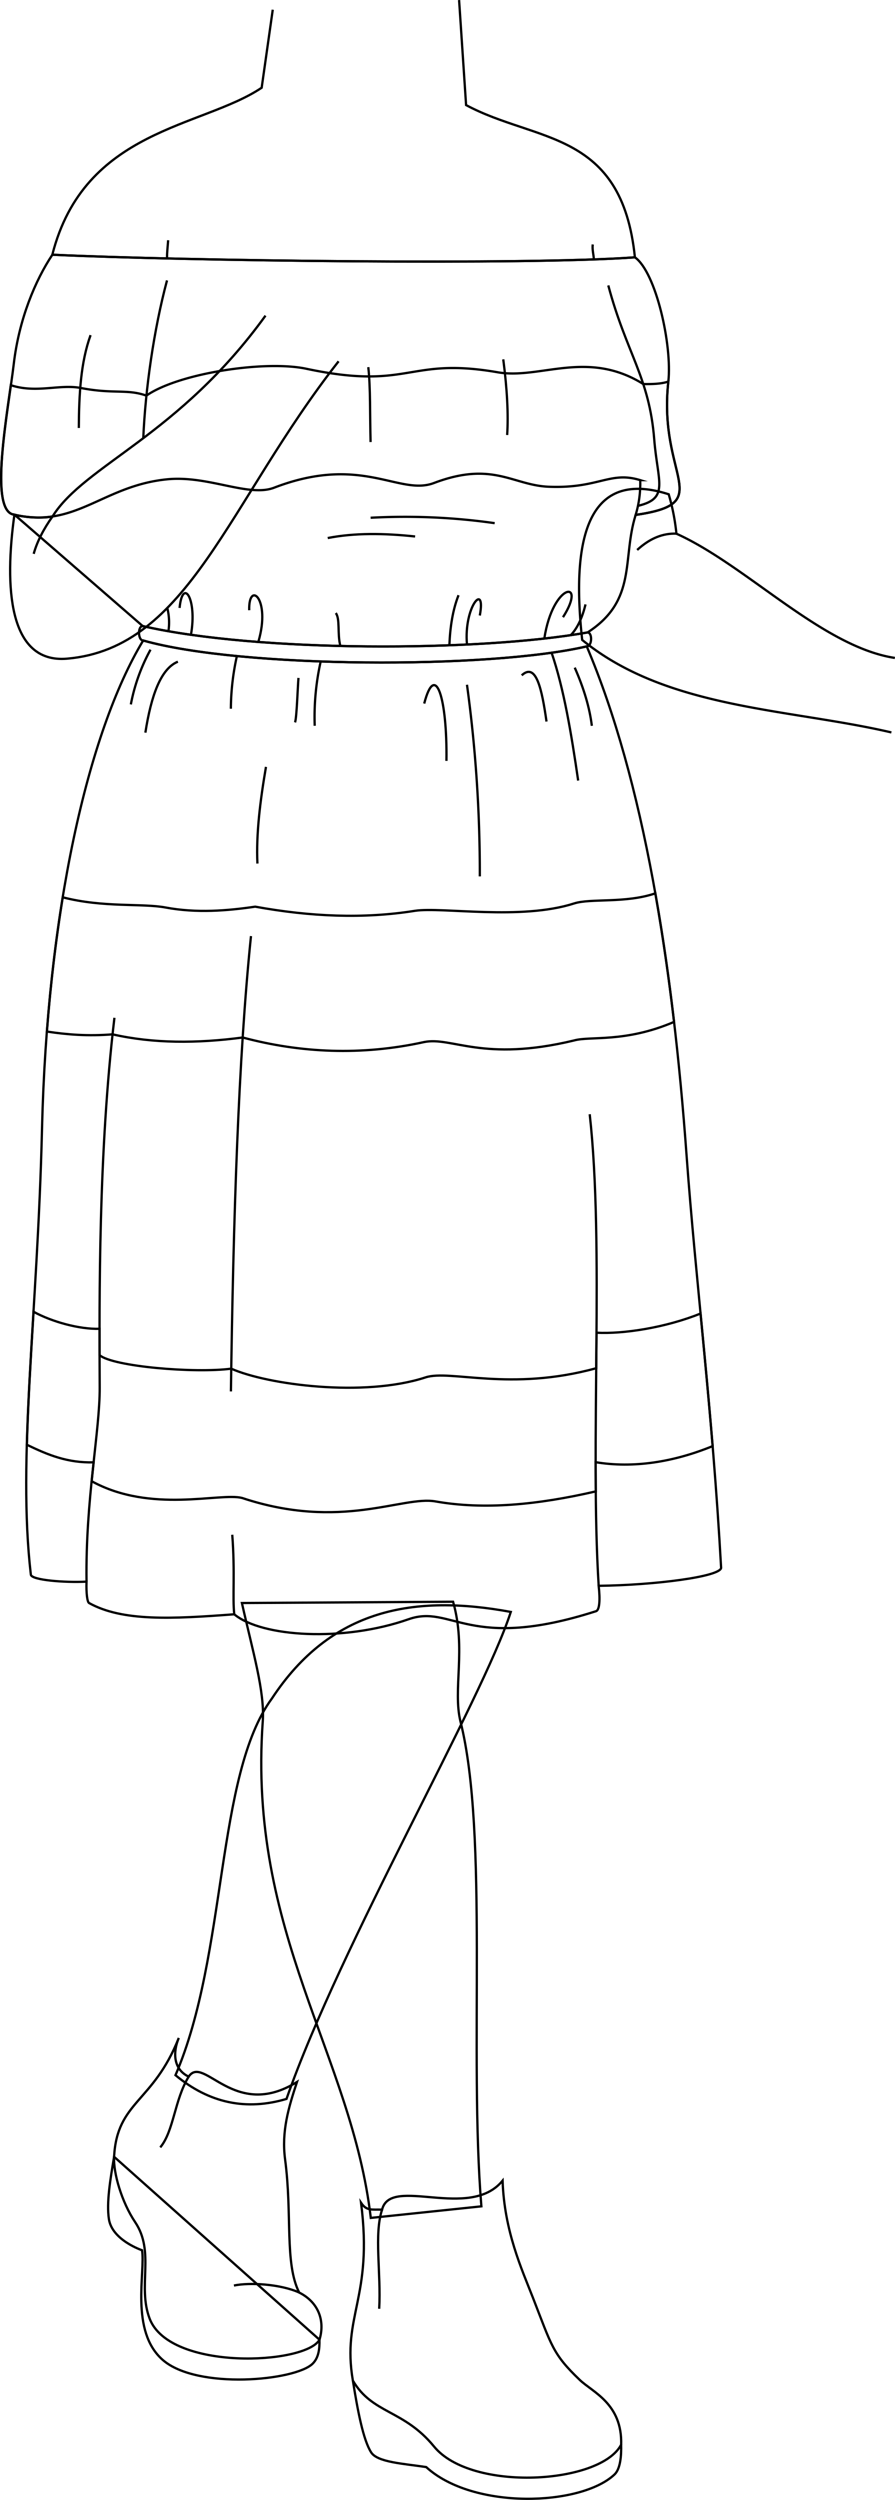 <svg id="presence" xmlns="http://www.w3.org/2000/svg" viewBox="0 0 782.06 2183.77">
  <defs>
    <style>
      .cls-1 {
        fill: none;
        stroke: #000;
        stroke-miterlimit: 10;
        stroke-width: 2px;
      }
    </style>
  </defs>
  <title>elTorito</title>
  <g id="lizSoleSide">
    <path class="cls-1" d="M542.74,2135.47c.3,9.79-.65,21.22-5.78,26.07-29.29,27.62-123.48,31.11-164.56-6.49-19.79-3-42.49-4.12-48.06-12.79-7-10.85-11.88-37-16-62.79"/>
    <path class="cls-1" d="M99.69,1884c-3.42,20.56-6.69,40-4.54,54.4,2.77,18.5,28.94,27.25,28.94,27.25,3.19,18.71-10.82,70.71,18.23,95.91,30.09,26.11,115.65,18.12,130.83,3.23,5.34-5.24,6.18-13,6-21Z"/>
  </g>
  <g id="lizShoe">
    <path class="cls-1" d="M315.49,1924.18c4.86,7.33,9.22,5.74,18.38,6,7.34-30,76.49,10,105.3-25.32,1.46,44,16.79,77.41,26.42,102.06,16.44,42.12,17.21,49.26,41,72,11.26,10.78,37.19,20.73,36.19,56.54C524.92,2170,412,2177,379.33,2137.19c-26.7-32.6-54-28.44-71-57.72C298.61,2022.37,326.12,2007.49,315.49,1924.18Z"/>
    <path class="cls-1" d="M164.88,1814c13.15-19.6,39.68,38.81,94.64,4.66-7.35,22.27-13.65,43.08-10.41,67.57,6.43,48.51-.59,90.58,12.31,116.37,16.31,8.14,22.92,24,17.76,41.22-12.36,21.8-130.82,27.51-148.41-18.39-10.87-28.36,4.93-58.16-12.69-84.35-11.77-17.51-19.14-43-18.39-57.09,2.59-48.54,34.07-47,56.54-103.81C151,1792.62,151.27,1807.58,164.88,1814Z"/>
  </g>
  <g id="clothesOverlapLine">
    <path class="cls-1" d="M164.88,1814c-12.38,20.14-13,47.63-24.84,61.79"/>
    <path class="cls-1" d="M333.87,1930.17c-7.17,21.61-.79,55.27-2.53,86.61"/>
    <path class="cls-1" d="M261.42,2002.58c-16.49-7.37-43-9-57-6.1"/>
  </g>
  <g id="skinIndian">
    <path class="cls-1" d="M446.34,1408.06c-25.41,78.26-148.49,289.63-196,425.41-35.21,10.47-67.56,3.68-97-20.73,45.49-105.69,35-262.11,84.28-329.09C289.39,1405,362,1392.55,446.34,1408.06Z"/>
    <path class="cls-1" d="M395.91,1399.15c11.73,41.2-.51,76.82,6.51,104.86,24.6,98.27,7.3,290,18.21,423.29L324,1937.41c-16.7-142.75-107.61-248.13-94.4-433.75,1.85-26-8.8-61.23-18.22-103.38Z"/>
    <path class="cls-1" d="M778.91,639.8C689.1,618.85,582.82,619.6,508.73,559c-11.4-103.32,12.8-147.38,75.59-127.23a188.67,188.67,0,0,1,6.74,34.43c61.37,27.69,127.3,98.79,190.85,108.52"/>
    <path class="cls-1" d="M238.34,8.47l-9.69,68.17C176.71,111.57,73.72,112.46,45.72,222.5c113.13,5.35,415.82,9.17,509.07,2.29-11.46-111.6-86.37-100.13-147.52-133L401.16.07"/>
  </g>
  <g id="senoritaDress">
    <path class="cls-1" d="M512.7,564.63c50,118,75.18,278.43,87.25,444.91,8,109.87,22.44,220.89,30.17,360.06-1,7.74-58.34,15.08-107,15.65,1.36,11.81.87,21.16-2.3,22.18-111.38,35.74-126-6.29-163.73,7-56.82,20-128.22,15.74-152.41-4.3-54.31,4.11-97.73,6.38-126.86-9.84-1.54-.86-2.55-8.22-2.23-18.68-19.14,1-48.08-1.35-48.63-6.08-11.9-101.82,5.84-226.25,9.75-389.61,4.5-187.65,39.76-345.93,88.4-426.4C210.61,583.8,427,584.62,512.7,564.63Z"/>
    <path class="cls-1" d="M584,333.32c3.45-31.65-10.66-95.18-29.16-108.53-93.25,6.88-395.94,3.06-509.07-2.29C30.93,244.8,16.61,278.61,12,318.12c-4.62,39.28-22.52,129.37.63,131.46l112.06,97.3c100.08,23,293.67,22.56,388.76,5.57,43.7-28.23,29.9-64.26,42-102.65C627,439.4,574.75,417.66,584,333.32Z"/>
  </g>
  <g id="senoritaStripe">
    <path class="cls-1" d="M589,892.66c-4.5-38.43-9.9-76-16.36-112.3-26.1,8.92-56.51,4.17-71,8.83-46.56,15-115.45,2.85-139,6.42C317.77,802.8,271,800.75,223,792c-24.23,3.57-51.23,5.81-78.39.72-20.36-3.82-54.35.3-89.79-8.9-6,36.69-10.68,76-13.84,117.28,17.58,2.66,35.83,4.16,57.39,2.43,35.7,8.12,73.89,8,113.71,2.76,50.51,13.52,103.81,16,158.43,4,24.23-5,51.31,17.82,131.13-1.42C515.71,904.89,546.23,911,589,892.66Z"/>
    <path class="cls-1" d="M612.14,1147.42c-30.62,12.36-67.63,18-90.9,16.75l-.26,31c-75.11,20.67-127.67,1-149.06,8-54.08,17.68-138.46,6.38-169.86-7.6C170,1199.77,98.4,1193.71,87,1183.74l0-23c-17.52.58-41.79-6.13-57.69-14.9-2.49,41.59-4.83,80.16-5.84,116.16,18.59,9.07,35.84,16,58.35,15.4l-1.72,16.49c52,28.5,112.26,9.65,131.5,14.64,86.33,28.71,140-2.09,168.9,3,42.5,7.49,89.15,3,140.1-8.75l-.1-25.51c32.82,5.45,68.16-.07,102.23-14.06C619.37,1222.78,615.7,1184.46,612.14,1147.42Z"/>
    <path class="cls-1" d="M584,333.32c-6.6,2.17-14.67,2.25-21.87,2.17C513.23,305,472,331.61,435,325.22c-79.39-13.74-76.34,16.19-167.26-3.08-36.42-7.71-112,4-139.83,23.46-16.87-6-28.72-1.17-57-6.63-18.93-3.67-39.09,4.88-61.49-2.51h0C3.26,380.12-7.44,447.77,12.59,449.58,66.28,462.06,90,424,146.56,418.64c35.66-3.36,70.81,15.91,93,7.37,76.59-29.49,109.29,7.41,139.67-4.09,51.44-19.48,68.81,2.05,100.35,3.27,43.82,1.71,53.25-13.92,79.85-5.77a94.8,94.8,0,0,1-4,30.38C627,439.4,574.75,417.66,584,333.32Z"/>
  </g>
  <path id="senoritaBelt" class="cls-1" d="M125.13,559.47C210.61,583.8,427,584.62,512.7,564.63c4.57.27,5.27-11.92.71-12.18-95.09,17-288.68,17.42-388.76-5.57C120.11,547.05,120.59,559.65,125.13,559.47Z"/>
  <g id="clothesOverlapLine-2" data-name="clothesOverlapLine">
    <path class="cls-1" d="M531.53,249.32c15.9,59.59,35.81,79.94,40.14,134.49,3,37.61,13.43,51.53-14.26,58.07"/>
    <path class="cls-1" d="M125.19,382.78c1.84-42.69,9.18-94.66,20.75-137.84"/>
  </g>
  <g id="clothesFoldLine">
    <path class="cls-1" d="M515.29,973.3c12.85,115.18.16,288.81,7.85,412"/>
    <path class="cls-1" d="M75.61,1381.56c-1-71.88,11.71-131.34,11.51-169.61-.41-78.31-1-206.25,12.87-322.88"/>
    <path class="cls-1" d="M204.7,1410.08c-1.63-14,.75-37-1.76-69.44"/>
    <path class="cls-1" d="M201.77,1215.46c2.11-151,6.52-290.66,17.54-397.76"/>
    <path class="cls-1" d="M408.05,598.15a1207,1207,0,0,1,11.21,167.41"/>
    <path class="cls-1" d="M482,570.19c10.76,31.49,17.29,71,23.21,111.67"/>
    <path class="cls-1" d="M502.21,583.2c8.21,18.58,13.08,35.47,14.95,50.83"/>
    <path class="cls-1" d="M207,573.09a216.62,216.62,0,0,0-5.27,46"/>
    <path class="cls-1" d="M131.52,567.51a161.75,161.75,0,0,0-17.19,47.83"/>
    <path class="cls-1" d="M280.23,577.8A221.3,221.3,0,0,0,275,634"/>
    <path class="cls-1" d="M232.41,669.9c-5.16,30.13-8.68,59-7.47,84.45"/>
    <path class="cls-1" d="M155.43,578c-14.84,6-23.32,29.39-28.4,62"/>
    <path class="cls-1" d="M260.81,592.17c-.74,9-1.49,34.38-3,38.87"/>
    <path class="cls-1" d="M370.68,614.59c9.71-37.36,20.18-5.23,19.43,50.08"/>
    <path class="cls-1" d="M455.88,589.93c12.68-11.71,17.63,12.23,21.67,40.36"/>
    <path class="cls-1" d="M439.75,313.89q5.12,39.19,3.41,66.12"/>
    <path class="cls-1" d="M321.82,320.7c2,18.41,1.36,41.59,2,65.45"/>
    <path class="cls-1" d="M79.14,292.75C70.55,316.53,69.05,344,68.87,373.87"/>
    <path class="cls-1" d="M323.86,452.27A555.72,555.72,0,0,1,432.25,457"/>
    <path class="cls-1" d="M362.72,468.63c-27-2.88-52.87-3.23-76.35,1.36"/>
    <path class="cls-1" d="M147.17,551.4a51.51,51.51,0,0,0-1-20.33"/>
    <path class="cls-1" d="M166.85,554.51c5.64-31.66-7.26-50.4-9.94-23.44"/>
    <path class="cls-1" d="M225.77,560.56c11.19-38-8.76-53.77-8-27.5"/>
    <path class="cls-1" d="M297.41,564.27c-2.79-10.77-.1-23.63-4-28.77"/>
    <path class="cls-1" d="M392.67,563.66c.64-16.23,3-31.1,8-43.73"/>
    <path class="cls-1" d="M408.05,563c-3-33.35,16.77-55.3,11.21-25.32"/>
    <path class="cls-1" d="M475.63,557.79c7.55-49.3,37.72-52,16.31-18.64"/>
    <path class="cls-1" d="M498.77,554.82c6.08-6.45,10.15-15.71,12.88-26.86"/>
  </g>
  <path id="skinIndian-2" data-name="skinIndian" class="cls-1" d="M295.87,315.61C199.22,438.84,164.93,566.25,58.56,575.37,7.09,579.78,3.89,512,12.59,449.58c7.63,2.07,22.93,3.62,33.3,1.56C74,406.14,156.27,380.55,232,275.73"/>
  <g id="skinOverlapLine">
    <path class="cls-1" d="M45.89,451.14c-7.83,11-13.56,22.14-16.45,32.68"/>
    <path class="cls-1" d="M591.06,466.17c-11.57-.47-23,3.85-34.3,14.24"/>
    <path class="cls-1" d="M518.94,226.62c-.23-4.25-1.55-8.39-1-13.09"/>
    <path class="cls-1" d="M146,225.77c-.2-4.53.53-10.08.94-15.93"/>
  </g>
</svg>
